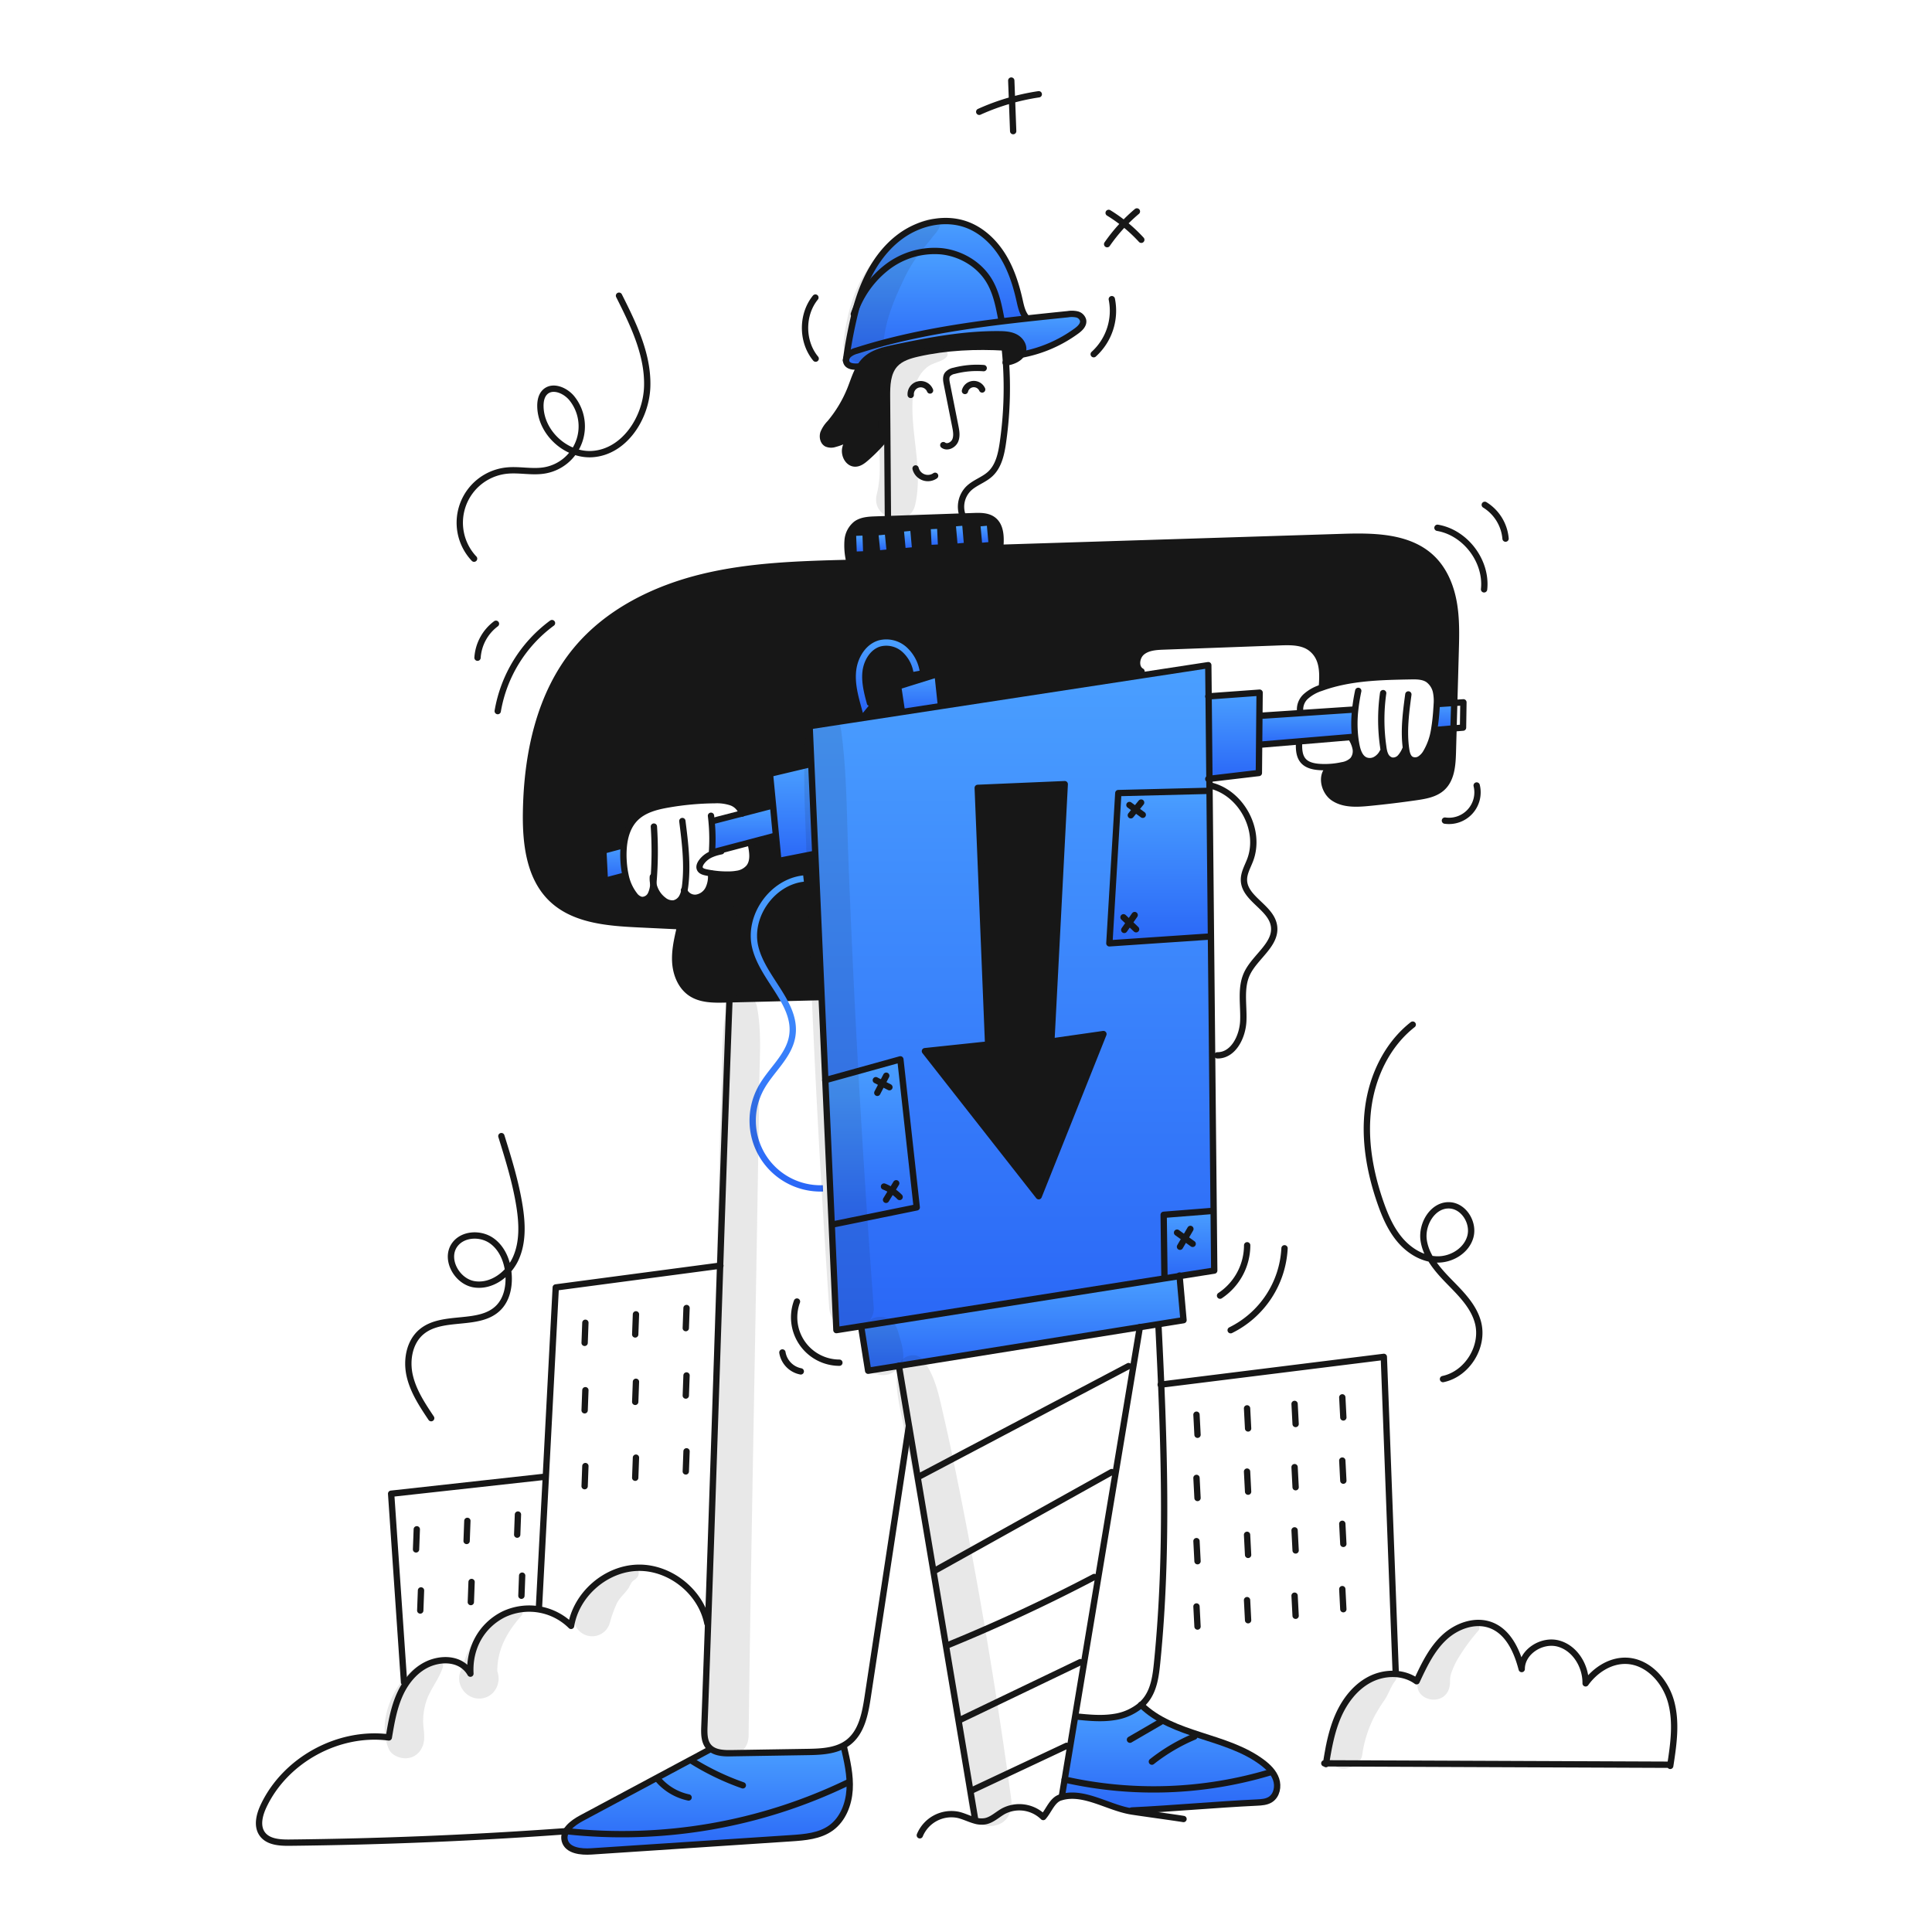 <svg xmlns="http://www.w3.org/2000/svg" fill="none" viewBox="0 0 960 960"><g clip-path="url(#a)"><g clip-path="url(#b)"><path fill="#171717" d="M497.001 272.187c56.64-1.78 113.283-3.567 169.931-5.361 15.718-.5 33.289-.325 44.63 10.576 5.927 5.7 9.246 13.665 10.723 21.76 1.477 8.095 1.257 16.367 1.026 24.587-.23 8.513-.468 17.026-.712 25.54l-8.377.555-.283-.01a22.604 22.604 0 00-.283-5.571 10.179 10.179 0 00-1.388-3.766 10.177 10.177 0 00-2.738-2.934c-2.482-1.581-5.613-1.581-8.555-1.529-14.828.272-29.98.586-43.938 5.55l-.188-.545c.555-7.215.45-14.2-5.173-18.754-4.178-3.393-10.074-3.361-15.456-3.162-19.334.712-38.664 1.421-57.991 2.126-3.77.136-7.833.377-10.754 2.764-2.921 2.387-3.55 7.759-.262 9.592l.293 1.937-99.919 15.288-.052-.367-1.665-15.519-19.592 6.094 1.853 12.388.052.377-45.882 7.014.838 18.922-.838.042-19.707 4.691 1.539 15.906-1.047.105-14.36 3.717a8.64 8.64 0 00-2.087-3.441 8.638 8.638 0 00-3.421-2.119 22.73 22.73 0 00-8.1-1.037 141.39 141.39 0 00-22.933 2.084c-5.906 1.016-12.074 2.545-16.346 6.754-3.613 3.571-5.267 8.482-5.833 13.613l-.325-.031-9.875 2.639.743 15.027 9.791-2.586.492-.115a23.654 23.654 0 004.409 9.749 5.979 5.979 0 003.529 2.44 4.79 4.79 0 004.576-2.649 13.314 13.314 0 001.288-5.382 13.465 13.465 0 005.131 8.189 6.932 6.932 0 005.026 1.571 6.118 6.118 0 004.241-3.33 10.82 10.82 0 001-2.88 5.832 5.832 0 005.979 3.382 8.098 8.098 0 006.032-4.482 14.115 14.115 0 001.225-7.634l.01-.031c3.055.501 6.151.715 9.246.639a24.57 24.57 0 003.581-.335l.126.67c.6 4.241 1.194 8.545.586 12.786s-2.618 8.471-6.22 10.807c-3.937 2.545-8.964 2.408-13.644 2.189l-9.142-.44c-6.88-.325-13.753-.653-20.618-.984-15.383-.733-32.242-2.084-43.258-12.828-10.9-10.639-12.775-27.362-12.555-42.6.408-28.818 6.608-58.839 25.027-81 15.665-18.849 38.807-30.252 62.62-36.053 23.728-5.77 48.357-6.45 72.777-7.079l-.052-2a34.213 34.213 0 01-.565-9.288 11.485 11.485 0 014.241-8.011c2.712-1.958 6.283-2.147 9.623-2.262 2.052-.073 4.094-.136 6.147-.209l37.153-1.288 5.508-.188c3.288-.115 6.869-.147 9.519 1.8 4.052 2.977 4.052 8.914 3.623 13.93z"/><path fill="url(#c)" d="M722.6 349.289l-.346 12.66-9.424.8-.22-.042c.571-3.436.959-6.9 1.162-10.377a99.25 99.25 0 00.168-2.492l.283.01 8.377-.559z"/><path fill="#171717" d="M698.723 372.525c.283 1.853.817 3.906 2.429 4.869a4.443 4.443 0 004.409-.209 9.517 9.517 0 003.11-3.372 31.751 31.751 0 003.937-11.11l.22.042 9.424-.8c-.115 3.958-.23 7.927-.335 11.885-.178 6.283-.66 13.3-5.288 17.561-3.4 3.131-8.252 3.99-12.828 4.66a503.69 503.69 0 01-23.529 2.848c-6 .586-12.534.942-17.561-2.388-5.027-3.33-6.775-11.864-1.738-15.184l-.01-.22a39.502 39.502 0 005.948-.848 9.666 9.666 0 005.267-2.534 7.028 7.028 0 001.435-5.78 15.2 15.2 0 00-2.429-5.623l-.01-.073 1.833-.157.325-.031c.168 1.571.419 3.121.743 4.67.6 2.827 1.749 5.937 4.409 7.068a5.9 5.9 0 005.058-.366 8.797 8.797 0 003.518-3.77l.691-.178c.142.6.349 1.183.618 1.738a4.776 4.776 0 003.225 2.712 4.869 4.869 0 004.22-1.592 14.29 14.29 0 002.45-3.969l.429-.063c.007.078.019.141.03.214z"/><path fill="url(#d)" d="M673.101 352.556l.293.031a61.712 61.712 0 00-.063 13.477l-.33.036-1.833.157-25.7 2.157-19.582 1.644h-.241l.136-14.419.66.01 19.645-1.3 27.015-1.793z"/><path fill="url(#e)" d="M625.895 344.179l-.105 11.455-.136 14.42-.126 14.042-24.577 2.901-.397-40.975 25.341-1.843z"/><path fill="url(#f)" d="M586.124 634.061l-7.267 1.142-.262-1.634-.377-29.938 23.288-1.854 1.55-.01.293 29.582-17.225 2.712z"/><path fill="url(#g)" d="M600.951 387l.063 5.958-.618.01-44.713 1.11-4.44 74.662 49.153-3.33 1.319-.01 1.34 136.37-1.55.01-23.289 1.853.377 29.938.262 1.634-151 23.792-12.252 1.927-2.325-52.462.482-.021 41.76-8.5-8.136-73.552-37.283 10.34-1.833-41.289-3.152-71.1-1.979-44.6-.838-18.922 45.886-7.016 19.4-2.974 99.916-15.287 32.891-5.026.157 15.508.402 40.977zm-84.819 207.4l32.158-80.578-25.875 3.7 6.649-127.867-43.236 1.843L491.001 519l-31.414 3.319 56.545 72.081z"/><path fill="url(#h)" d="M601.013 392.955l.702 72.442-1.32.01-49.153 3.33 4.44-74.662 44.713-1.11.618-.01z"/><path fill="url(#i)" d="M566.384 659.465L446.653 678.67l-15.278 2.45-3.445-21.686-.073-.44 150.999-23.791 7.267-1.142 1.958 21.927-12.639 2.032-9.058 1.445z"/><path fill="url(#j)" d="M562.532 899.608l.021.534c-.241-.042-.45-.073-.628-.105-11.487-1.969-23.163-10.126-34.3-7.11l-.031-.094 6.649-40 .45.073c6.262.628 12.618 1.267 18.838.283a26.604 26.604 0 0013.529-6.021c15.941 15.612 42.153 15.132 60.049 28.492 2.974 2.22 5.78 4.953 6.984 8.482 1.204 3.529.346 7.948-2.775 9.99-1.969 1.288-4.45 1.435-6.8 1.55-20.31.963-41.661 2.963-61.986 3.926z"/><path fill="#171717" d="M548.289 513.817l-32.158 80.578-56.546-72.075L491 519l-5.173-127.511 43.237-1.843-6.65 127.867 25.875-3.696z"/><path fill="url(#k)" d="M534.97 164.4a66.634 66.634 0 01-26.755 11.7l-.524-.126a5.164 5.164 0 00.681-1.927c.387-2.723-1.581-5.351-4.042-6.587-2.461-1.236-5.32-1.351-8.074-1.372-17.425-.115-34.682 3.152-51.729 6.733-5.257 1.11-10.786 2.4-14.639 6.126a17.038 17.038 0 00-2.8 3.623l-.723-.44c-2.157.147-4.848-.01-5.728-1.979a2.795 2.795 0 01-.209-1.518 4.18 4.18 0 011.34-2.461 10.33 10.33 0 013.937-1.937c23.362-7.466 47.582-11.529 71.971-14.524 4.084-.492 8.168-.964 12.252-1.414 6.9-.764 13.8-1.476 20.692-2.178 1.483-.247 3-.215 4.471.094a4.142 4.142 0 013.089 2.953c.402 2.128-1.462 3.96-3.21 5.234z"/><path fill="#171717" d="M499.859 180.08c-.133-2-.3-4-.5-6l.073-1.4c-14.493-.848-29.132-.23-43.3 2.953-4.189.942-8.576 2.251-11.456 5.435-3.8 4.21-3.969 10.472-3.927 16.147.052 6.587.101 13.17.147 19.749h-.356a81.517 81.517 0 01-10.346 10.744c-1.529 1.33-3.309 2.67-5.34 2.628-3.424-.073-5.539-4.251-4.806-7.6.733-3.349 3.33-5.937 5.8-8.314a24.519 24.519 0 01-10.964 6.147 5.7 5.7 0 01-4.105-.115c-1.749-.953-2.22-3.361-1.634-5.257a15.216 15.216 0 013.267-4.932 62.822 62.822 0 0010.262-17.226c1.382-3.508 2.513-7.257 4.419-10.461a17.013 17.013 0 012.8-3.623c3.854-3.728 9.382-5.016 14.639-6.126 17.048-3.581 34.305-6.848 51.729-6.733 2.754.021 5.6.147 8.074 1.372s4.429 3.864 4.042 6.587a5.147 5.147 0 01-.681 1.927c-1.445 2.45-4.806 3.738-7.833 4.168-.004-.028-.004-.05-.004-.07z"/><path fill="url(#l)" d="M467.533 350.461l.052.367-19.403 2.974-.053-.377-1.853-12.388 19.592-6.094 1.665 15.518z"/><path fill="url(#m)" d="M447.387 526.383l8.136 73.552-41.76 8.502-.482.021-3.183-71.729 37.289-10.346z"/><path fill="url(#n)" d="M427.952 145.178c4-10.88 10.388-21.184 19.791-27.959 9.403-6.775 22.084-9.581 32.922-5.456 7.351 2.806 13.351 8.534 17.519 15.215 4.168 6.681 6.628 14.294 8.367 21.969.691 3.079 1.34 6.314 3.319 8.775l.063.576c-4.084.45-8.168.921-12.252 1.414l-.094-.827c-1.257-6.691-2.576-13.55-6.094-19.393-4.964-8.252-14.147-13.623-23.728-14.639a38.729 38.729 0 00-27.069 7.958 48.76 48.76 0 00-15.226 20.137 97 97 0 012.482-7.77z"/><path fill="url(#o)" d="M419.292 867.848c1.654 7.058 3.33 14.241 2.88 21.477-.45 7.236-3.351 14.671-9.2 18.932-5.634 4.094-13 4.691-19.938 5.152-33.059 2.189-66.121 4.37-99.186 6.545-5.173.346-11.906-.367-13.215-5.382-1.267-4.848 3.885-8.754 8.293-11.121 21.116-11.301 42.233-22.606 63.349-33.917l.9-.586c2.723 2.136 6.723 2.262 10.293 2.209l37.5-.6c6.168-.094 12.744-.335 18.063-3.183l.261.474z"/><path fill="url(#p)" d="M420.411 178.635a226.835 226.835 0 015.058-25.687 48.763 48.763 0 0115.231-20.137 38.732 38.732 0 0127.069-7.958c9.581 1.016 18.765 6.388 23.728 14.639 3.518 5.843 4.838 12.7 6.094 19.393l.094.827c-24.388 3-48.609 7.058-71.971 14.524a10.33 10.33 0 00-3.937 1.937 4.166 4.166 0 00-1.34 2.461h-.021l-.005.001z"/><path fill="#171717" d="M405.113 424.338l3.152 71.1-.618.031c-16.126.366-29.352.733-45.258 1.089-.66.021-1.33.042-2 .052-5.864.136-12.136.157-17.027-3.089-4.859-3.225-7.351-9.184-7.791-15.006-.44-5.822.88-11.623 2.2-17.309l.042-.963 9.142.44c4.681.22 9.707.356 13.644-2.189 3.6-2.335 5.6-6.566 6.22-10.807.62-4.241.01-8.545-.586-12.786l-.126-.67a9.584 9.584 0 006.053-3.194c2.482-3.152 1.77-7.665.942-11.592l-.23-.89 12.43-3.288.262-.021 1.215 12.587 17.5-3.456.834-.039z"/><path fill="url(#q)" d="M403.133 379.74l1.979 44.598-.837.042-17.498 3.455-1.215-12.586-1.434-14.87-1.54-15.906 19.708-4.691.837-.042z"/><path fill="url(#r)" d="M368.724 404.2l14.356-3.717 1.047-.1 1.435 14.87-.262.021-12.43 3.288-16 4.23.136.513c-1.07.257-2.119.591-3.141 1l-.126-.293a94.516 94.516 0 00-.157-15.969l.429-.042 14.713-3.801z"/><path fill="url(#s)" d="M310.828 434.987l-.492.115-9.791 2.586-.743-15.027 9.875-2.639.325.031a49.333 49.333 0 00.826 14.934z"/><path stroke="#171717" stroke-linecap="round" stroke-linejoin="round" stroke-width="3.141" d="M468.728 221.18c1.937 1.466 4.943-.021 5.906-2.251.963-2.23.513-4.785.031-7.173-1.393-7.038-2.793-14.081-4.2-21.131-.3-1.518-.576-3.236.314-4.524a5.582 5.582 0 013.309-1.843 44.57 44.57 0 0114.7-1.34"/><path stroke="#171717" stroke-linecap="round" stroke-linejoin="round" stroke-width="3.141" d="M488.026 193.525a4.537 4.537 0 00-7.086-1.603 4.546 4.546 0 00-1.459 2.347M464.653 236.416a6.289 6.289 0 01-5.807.724 6.287 6.287 0 01-3.893-4.368M462.13 194.028a4.985 4.985 0 00-9.6 2.2M478.34 256.281a12.775 12.775 0 012.775-13.341c3.121-3.141 7.7-4.429 10.943-7.445 4.168-3.874 5.456-9.885 6.272-15.529a190.408 190.408 0 001.529-39.823v-.063c-.133-2-.3-4-.5-6"/><path stroke="#171717" stroke-linecap="round" stroke-linejoin="round" stroke-width="3.141" d="M441.201 257.841c-.094-13.623-.194-27.25-.3-40.881-.052-6.587-.101-13.17-.147-19.749-.042-5.676.126-11.938 3.927-16.147 2.88-3.183 7.267-4.492 11.456-5.435 14.168-3.183 28.807-3.8 43.3-2.953.063 0 .136.01.2.01"/><path stroke="#171717" stroke-linecap="round" stroke-linejoin="round" stroke-width="3.141" d="M440.538 216.96a81.547 81.547 0 01-10.346 10.74c-1.529 1.33-3.309 2.67-5.34 2.628-3.424-.073-5.539-4.251-4.806-7.6.733-3.349 3.33-5.937 5.8-8.314a24.51 24.51 0 01-10.964 6.147 5.697 5.697 0 01-4.1-.115c-1.749-.953-2.22-3.361-1.634-5.257a15.216 15.216 0 013.267-4.932 62.847 62.847 0 0010.262-17.226c1.382-3.508 2.513-7.257 4.419-10.461a17.038 17.038 0 012.8-3.623c3.854-3.728 9.382-5.016 14.639-6.126 17.048-3.581 34.305-6.848 51.729-6.733 2.754.021 5.6.147 8.074 1.372s4.429 3.864 4.042 6.587a5.147 5.147 0 01-.681 1.927c-1.445 2.45-4.806 3.738-7.833 4.168-.063.01-.115.01-.178.021a1.38 1.38 0 00.178-.084c.178-.073.367-.168.555-.251"/><path stroke="#171717" stroke-linecap="round" stroke-linejoin="round" stroke-width="3.141" d="M426.37 182.132c-2.157.147-4.848-.01-5.728-1.979a2.795 2.795 0 01-.209-1.518c.15-.95.623-1.82 1.34-2.461a10.33 10.33 0 013.937-1.937c23.362-7.466 47.582-11.529 71.971-14.524 4.084-.492 8.168-.964 12.252-1.414 6.9-.764 13.8-1.476 20.692-2.178 1.483-.247 3-.215 4.471.094a4.142 4.142 0 013.089 2.953c.4 2.126-1.466 3.958-3.215 5.236a66.634 66.634 0 01-26.755 11.7"/><path stroke="#171717" stroke-linecap="round" stroke-linejoin="round" stroke-width="3.141" d="M420.349 179.043l.063-.408a226.835 226.835 0 015.058-25.687 97 97 0 012.482-7.77c4-10.88 10.388-21.184 19.791-27.959 9.403-6.775 22.084-9.581 32.922-5.456 7.351 2.806 13.351 8.534 17.519 15.215 4.168 6.681 6.628 14.294 8.367 21.969.691 3.079 1.34 6.314 3.319 8.775"/><path stroke="#171717" stroke-linecap="round" stroke-linejoin="round" stroke-width="3.141" d="M424.266 156.079a59.872 59.872 0 011.2-3.131 48.751 48.751 0 0115.235-20.137 38.729 38.729 0 0127.069-7.958c9.581 1.016 18.765 6.388 23.728 14.639 3.518 5.843 4.838 12.7 6.094 19.393M421.753 277.705a34.173 34.173 0 01-.565-9.288 11.485 11.485 0 014.241-8.011c2.712-1.958 6.283-2.147 9.623-2.262 2.052-.073 4.094-.136 6.147-.209l37.153-1.288 5.508-.188c3.288-.115 6.869-.147 9.519 1.8 4.052 2.974 4.052 8.911 3.623 13.927v.063M407.648 495.471c-16.126.366-29.352.733-45.258 1.089-.66.021-1.33.042-2 .052-5.864.136-12.136.157-17.027-3.089-4.859-3.225-7.351-9.184-7.791-15.006-.44-5.822.88-11.623 2.2-17.309M366.233 434.9c.6 4.241 1.194 8.545.586 12.786s-2.618 8.471-6.22 10.807c-3.937 2.545-8.964 2.408-13.644 2.189l-9.142-.44c-6.88-.325-13.753-.653-20.618-.984-15.383-.733-32.242-2.084-43.258-12.828-10.9-10.639-12.775-27.362-12.555-42.6.408-28.818 6.608-58.839 25.027-81 15.665-18.849 38.807-30.252 62.62-36.053 23.728-5.77 48.357-6.45 72.777-7.079.076-.008.153-.012.23-.01"/><path stroke="#171717" stroke-linecap="round" stroke-linejoin="round" stroke-width="3.141" d="M496.352 272.208c.22-.01.429-.01.649-.021 56.64-1.78 113.283-3.567 169.931-5.361 15.718-.5 33.289-.325 44.63 10.576 5.927 5.7 9.246 13.665 10.723 21.76 1.477 8.095 1.257 16.367 1.026 24.587-.23 8.513-.468 17.026-.712 25.54l-.346 12.66c-.115 3.958-.23 7.927-.335 11.885-.178 6.283-.66 13.3-5.288 17.561-3.4 3.131-8.252 3.99-12.828 4.66a502.35 502.35 0 01-23.529 2.848c-6 .586-12.534.942-17.561-2.388-5.027-3.33-6.775-11.864-1.738-15.184"/><path stroke="#171717" stroke-linecap="round" stroke-linejoin="round" stroke-width="3.141" d="M656.847 341.037c.555-7.215.45-14.2-5.173-18.754-4.178-3.393-10.074-3.361-15.456-3.162-19.33.712-38.66 1.42-57.991 2.126-3.77.136-7.833.377-10.754 2.764-2.921 2.387-3.55 7.759-.262 9.592M362.42 497.743c-4.492 121.113-7.927 239.085-12.419 360.2-.126 3.529-.136 7.435 2.2 10.084.296.336.622.644.974.921 2.723 2.136 6.723 2.262 10.293 2.209l37.5-.6c6.168-.094 12.744-.335 18.063-3.183a18.433 18.433 0 002.618-1.707c6.545-5.162 8.252-14.2 9.5-22.44a792833.25 792833.25 0 0120.43-134.3"/><path stroke="#171717" stroke-linecap="round" stroke-linejoin="round" stroke-width="3.141" d="M352.274 869.534c-21.111 11.31-42.229 22.616-63.353 33.917-4.408 2.367-9.56 6.272-8.293 11.121 1.309 5.016 8.042 5.728 13.215 5.382 33.059-2.178 66.121-4.36 99.186-6.545 6.943-.461 14.3-1.058 19.938-5.152 5.854-4.262 8.754-11.7 9.2-18.932.446-7.232-1.225-14.419-2.88-21.477M448.182 353.802l-45.886 7.016.837 18.922 1.979 44.598 3.152 71.101 1.833 41.29 3.183 71.729 2.325 52.463 12.252-1.927 150.999-23.791 7.267-1.142 17.225-2.712-.293-29.582-1.34-136.37-.702-72.442-.063-5.958-.397-40.975-.158-15.509-32.891 5.027-99.919 15.288-19.403 2.974z"/><path stroke="#171717" stroke-linecap="round" stroke-linejoin="round" stroke-width="3.141" d="M427.931 659.434l3.445 21.686 15.278-2.45 119.731-19.205 9.058-1.445 12.639-2.032-1.958-21.927-.021-.251"/><path stroke="#171717" stroke-linecap="round" stroke-linejoin="round" stroke-width="3.141" d="M446.653 678.659v.011l5.079 30.231h.01l32.849 195.451M566.395 659.434l-.011.031-32.147 193.367-6.65 40.001"/><path stroke="#171717" stroke-linecap="round" stroke-linejoin="round" stroke-width="3.141" d="M457.062 911.943a16.958 16.958 0 0119.048-10.157c2.848.66 5.614 2.094 8.41 2.848 1.637.499 3.369.611 5.057.325 3.393-.66 5.99-3.32 9.026-4.995a17 17 0 0119.77 2.9c2.859-3.246 4.461-8.461 8.6-9.749.22-.063.429-.126.649-.188 11.142-3.016 22.817 5.142 34.3 7.11.178.031.387.063.628.105 4.89.775 21.9 3.089 25.529 3.717M534.688 852.905c6.262.628 12.618 1.267 18.838.283a26.616 26.616 0 0013.529-6.021 18.236 18.236 0 002.617-2.838c3.791-5.11 4.65-11.749 5.289-18.084 5.581-55.4 3.465-111.27.699-166.884"/><path stroke="#171717" stroke-linecap="round" stroke-linejoin="round" stroke-width="3.141" d="M566.992 847.1l.063.063c15.946 15.617 42.158 15.137 60.054 28.497 2.974 2.22 5.78 4.953 6.984 8.482 1.204 3.529.346 7.948-2.775 9.99-1.969 1.288-4.45 1.435-6.8 1.55-20.315.963-41.666 2.963-61.991 3.927-.063 0-.115.01-.178.01M548.289 513.817l-32.158 80.578-56.546-72.075L491 519l-5.173-127.511 43.237-1.843-6.65 127.867 25.875-3.696zM413.762 608.437l41.76-8.502-8.136-73.552-37.289 10.346-.032.01M600.395 392.965l-44.713 1.11-4.44 74.662 49.153-3.33M578.595 633.569l-.377-29.938 23.288-1.854"/><path stroke="#171717" stroke-linecap="round" stroke-linejoin="round" stroke-width="3.141" d="M586.332 619.505l2.45-4.199c.911-1.55 1.822-3.11 2.723-4.66"/><path stroke="#171717" stroke-linecap="round" stroke-linejoin="round" stroke-width="3.141" d="M592.626 618.061a891.418 891.418 0 00-3.843-2.754c-1.309-.942-2.607-1.874-3.906-2.806M567.829 404.861a960.99 960.99 0 01-3.592-2.639c-1-.743-2.021-1.487-3.026-2.22"/><path stroke="#171717" stroke-linecap="round" stroke-linejoin="round" stroke-width="3.141" d="M567.023 398.787c-.932 1.152-1.853 2.293-2.785 3.435-.775.963-1.56 1.927-2.335 2.89M564.521 461.742c-1.131-1.079-2.262-2.147-3.393-3.225-.953-.911-1.906-1.822-2.859-2.723"/><path stroke="#171717" stroke-linecap="round" stroke-linejoin="round" stroke-width="3.141" d="M558.636 462.077c.827-1.183 1.665-2.367 2.492-3.56.89-1.277 1.78-2.555 2.681-3.833M441.951 540.226c-1.194-.618-2.4-1.236-3.592-1.853-1.058-.544-2.1-1.089-3.162-1.634"/><path stroke="#171717" stroke-linecap="round" stroke-linejoin="round" stroke-width="3.141" d="M440.37 534.519c-.67 1.288-1.34 2.565-2.011 3.853l-2.419 4.649M447.02 594.762a22.543 22.543 0 00-3.927-3.183 22.99 22.99 0 00-3.833-1.99"/><path stroke="#171717" stroke-linecap="round" stroke-linejoin="round" stroke-width="3.141" d="M445.313 587.966a525.58 525.58 0 01-2.22 3.613c-.932 1.539-1.874 3.068-2.817 4.607M402.296 379.782l-19.708 4.691 1.54 15.906 1.434 14.87 1.215 12.586 17.498-3.455M354.441 423.427l2.429-.639 16.001-4.23 12.429-3.288M309.676 420.024l-9.874 2.638.743 15.027 9.791-2.586M383.081 400.484l-14.356 3.717-14.712 3.801M600.396 346.032l.157-.01 25.341-1.843-.105 11.455-.135 14.42-.127 14.042-24.576 2.901-.555.062M673.006 366.095l-1.833.158-25.697 2.157-19.581 1.644M714.221 349.844l8.377-.555 4.565-.304-.188 12.566-4.723.398-9.424.796M626.449 355.645l19.644-1.299 27.006-1.79M467.533 350.461l-1.665-15.518-19.592 6.094 1.853 12.388M358.442 422.977c-.482.105-.963.209-1.435.325-1.07.257-2.12.591-3.142 1v.01a11.698 11.698 0 00-5.199 3.895c-.764 1.026-1.415 2.388-.87 3.539.5 1.058 1.78 1.445 2.922 1.7.848.188 1.707.346 2.566.482 3.056.501 6.151.715 9.246.639a24.544 24.544 0 003.581-.335 9.575 9.575 0 006.053-3.194c2.482-3.152 1.77-7.665.942-11.592"/><path stroke="#171717" stroke-linecap="round" stroke-linejoin="round" stroke-width="3.141" d="M368.745 404.264a.143.143 0 00-.021-.063 8.625 8.625 0 00-5.508-5.56 22.71 22.71 0 00-8.105-1.037 141.4 141.4 0 00-22.933 2.084c-5.906 1.016-12.074 2.545-16.346 6.754-3.613 3.571-5.267 8.482-5.833 13.613a45.727 45.727 0 00-.147 7.655c.132 2.448.457 4.882.974 7.278a23.673 23.673 0 004.409 9.749 5.982 5.982 0 003.529 2.44 4.794 4.794 0 004.576-2.649 13.298 13.298 0 001.288-5.382v-.052c.817-9.435.912-18.918.283-28.367"/><path stroke="#171717" stroke-linecap="round" stroke-linejoin="round" stroke-width="3.141" d="M324.4 435.658a12.598 12.598 0 00.23 3.487 13.474 13.474 0 005.131 8.189 6.933 6.933 0 005.026 1.571 6.116 6.116 0 004.241-3.33c.468-.908.805-1.878 1-2.88.188-.827.314-1.675.419-2.513 1.309-10.691-.042-21.519-1.393-32.21"/><path stroke="#171717" stroke-linecap="round" stroke-linejoin="round" stroke-width="3.141" d="M339.9 442.286c.042.136.084.272.136.408a5.827 5.827 0 005.979 3.382 8.093 8.093 0 006.032-4.482 14.106 14.106 0 001.225-7.634M353.739 424.013a94.516 94.516 0 00-.157-15.969c-.084-.9-.188-1.791-.293-2.691M646.051 353.634a8.742 8.742 0 012.869-7.644 20.657 20.657 0 017.372-4.147c.251-.094.492-.178.743-.262 13.959-4.964 29.111-5.278 43.938-5.55 2.943-.052 6.073-.052 8.555 1.529a10.163 10.163 0 014.126 6.7c.324 1.838.419 3.709.283 5.571a99.25 99.25 0 01-.168 2.492 98.753 98.753 0 01-1.162 10.377 31.771 31.771 0 01-3.937 11.11 9.535 9.535 0 01-3.11 3.372 4.426 4.426 0 01-4.409.209c-1.613-.963-2.147-3.016-2.429-4.869l-.031-.209c-1.319-9.026-.105-18.21 1.11-27.247"/><path stroke="#171717" stroke-linecap="round" stroke-linejoin="round" stroke-width="3.141" d="M698.263 372.378a14.313 14.313 0 01-2.45 3.969 4.868 4.868 0 01-4.22 1.592 4.775 4.775 0 01-3.225-2.712 8.443 8.443 0 01-.618-1.738 19.934 19.934 0 01-.44-2.482 93.88 93.88 0 01-.031-26.6M687.059 373.666a8.82 8.82 0 01-3.518 3.77 5.887 5.887 0 01-5.058.366c-2.66-1.131-3.812-4.241-4.409-7.068a46.961 46.961 0 01-.743-4.67 61.588 61.588 0 01.063-13.477 92.736 92.736 0 011.508-9.3M645.501 368.7c-.115 3.267-.063 6.869 2.084 9.33 1.958 2.241 5.162 2.89 8.136 3.089 1.746.111 3.499.108 5.246-.01a39.52 39.52 0 005.948-.848 9.666 9.666 0 005.267-2.534 7.04 7.04 0 001.435-5.78 15.2 15.2 0 00-2.429-5.623M351.486 806.642C348.34 791 333.06 778.718 317.1 779.013c-15.96.295-30.772 13.13-33.338 28.88a29.537 29.537 0 00-33.628-5.67c-10.859 5.5-17.107 16.628-16.388 29.41-3.76-6.586-11.674-7.952-18.89-5.618-7.216 2.334-12.679 8.506-15.9 15.371s-4.507 14.453-5.759 21.933c-25.041-3.228-51.373 11.159-62.185 33.975-2.107 4.447-3.56 10.043-.671 14.026 2.889 3.983 8.62 4.336 13.554 4.285a2212.467 2212.467 0 00137.938-5.729M658.86 876.568c1.293-8.088 2.747-16.241 6-23.759 3.253-7.518 8.484-14.445 15.738-18.247 7.254-3.802 16.683-3.97 23.307.846 3.633-7.809 7.41-15.822 13.69-21.717 6.28-5.895 15.741-9.243 23.7-5.959 8.382 3.458 12.552 12.831 14.834 21.606-.016-8.576 10.024-14.929 18.29-12.646 8.266 2.283 13.588 11.178 13.469 19.753 4.668-6.523 12.191-11.461 20.209-11.2 10.729.354 19.36 9.92 22.22 20.267 2.86 10.347 1.242 21.337-.394 31.946M658.051 876.19l170.5.69"/><path stroke="#171717" stroke-linecap="round" stroke-linejoin="round" stroke-width="3.141" d="M576.744 688.018l110.874-13.797 5.914 157.195M357.951 628.885l-81.801 10.841-8.377 159.66M270.238 733.847l-75.888 8.377 6.406 93.627M417.086 677.119a22.55 22.55 0 01-21.076-30.388M397.901 681.434a11.44 11.44 0 01-9.131-9.4M606.238 643.8a30.079 30.079 0 0013.471-25.022M611.511 660.969a48.098 48.098 0 0026.764-40.7M601.101 390.24c15.608 3.42 25.77 22.245 20.065 37.17-1.25 3.269-3.148 6.458-3.055 9.957.245 9.227 13.378 13.436 14.9 22.541 1.548 9.265-9.385 15.382-13.38 23.884-3.37 7.171-1.516 15.563-1.85 23.479-.334 7.916-4.963 17.235-12.885 17.122M717.977 407.755a14.185 14.185 0 0015.775-17.449M737.428 292.842c1.5-14.008-9.267-28.232-23.158-30.583M748.106 267.632a21.93 21.93 0 00-10.331-16.777M247.319 353.341a68.657 68.657 0 0126.963-43.725M237.281 326.8a22.934 22.934 0 019.157-16.852M307.581 146.936C314.705 161.1 322 176.007 321.6 191.857c-.4 15.85-11.363 32.645-27.179 33.765-12.984.92-25.536-10.457-25.893-23.468-.073-2.649.4-5.528 2.316-7.359 3.737-3.569 10.149-.835 13.375 3.2a22.197 22.197 0 01-3.257 31.013 22.216 22.216 0 01-10.368 4.729c-6.2 1.052-12.582-.56-18.839.1a26.029 26.029 0 00-22.768 31.09 26.04 26.04 0 006.581 12.67M405.3 178.2c-6.987-8.439-7.046-21.841-.134-30.341M543.459 176a29.118 29.118 0 008.994-27.346M567.101 119.142a75.629 75.629 0 00-16.214-13.356M550.135 121.325a83.427 83.427 0 0114.783-16.262M503.441 65.154l-.947-25.124M486.572 55.554a111.746 111.746 0 0129.586-8.71M249.129 564.529c3.57 11.49 7.152 23.029 9.022 34.915 1.359 8.637 1.735 17.813-1.838 25.792-3.573 7.979-12.053 14.3-20.686 12.918-8.633-1.382-14.812-12.581-9.67-19.653 4.007-5.51 12.756-5.923 18.325-2 5.569 3.923 8.2 11 8.469 17.812.212 5.469-1.06 11.266-4.824 15.239-9.412 9.933-27.785 3.428-38.357 12.116-6.142 5.047-7.746 14.084-6 21.84 1.746 7.756 6.254 14.56 10.675 21.168M701.975 509.129c-12.564 9.837-20 25.3-22.1 41.115-2.1 15.815.763 31.978 5.978 47.058 2.336 6.755 5.213 13.466 9.859 18.9 4.646 5.434 11.308 9.485 18.455 9.609 7.147.124 14.522-4.377 16.434-11.265 1.912-6.888-3.139-15.239-10.277-15.617-8.262-.438-14.12 9.242-12.9 17.426 1.22 8.184 7.108 14.794 12.894 20.708 5.786 5.914 11.977 12.075 14.084 20.076 3.139 11.92-5.317 25.6-17.384 28.115"/><path stroke="url(#t)" stroke-miterlimit="10" stroke-width="3.141" d="M455.4 333.566a19.235 19.235 0 00-6.215-11.02 13.48 13.48 0 00-12.06-2.856c-5.746 1.647-9.381 7.636-10.109 13.569-.728 5.933.869 11.878 2.451 17.642l.947-1.158"/><path stroke="url(#u)" stroke-miterlimit="10" stroke-width="3.141" d="M399.273 436.554c-15.546 1.7-27.568 18.626-24.05 33.863 3.692 15.991 21.195 28.458 18.4 44.631-1.7 9.846-10.521 16.686-15.376 25.418a33.674 33.674 0 00.726 33.976 33.682 33.682 0 0029.956 16.047"/><path stroke="url(#v)" stroke-miterlimit="10" stroke-width="3.141" d="M489.549 269.526l-.739-8.131"/><path stroke="url(#w)" stroke-miterlimit="10" stroke-width="3.141" d="M477.331 269.9l-.741-8.5"/><path stroke="url(#x)" stroke-miterlimit="10" stroke-width="3.141" d="M464.452 270.634l-.366-7.761"/><path stroke="url(#y)" stroke-miterlimit="10" stroke-width="3.141" d="M451.529 272.108l-.747-8.13"/><path stroke="url(#z)" stroke-miterlimit="10" stroke-width="3.141" d="M438.889 273.224l-.739-7.392"/><path stroke="url(#A)" stroke-miterlimit="10" stroke-width="3.141" d="M427.284 273.968l-.291-7.764"/><path stroke="#171717" stroke-linecap="round" stroke-linejoin="round" stroke-width="3.141" d="M281.095 909.863A257.95 257.95 0 00421.368 885.7M529.045 884.241a201.673 201.673 0 00101.988-3.551M343.264 874.629a127.444 127.444 0 0025.843 12.488M326.938 884.116a27.454 27.454 0 0015.214 9.04M572.366 875.346a90.926 90.926 0 0121.105-12.457M561.475 864.444l15.274-8.874M456.867 733.6l103.923-54.8M464.7 780.332l87.67-48.865M471.187 817.367a842.113 842.113 0 0072.53-33.769M476.59 854.82l60.2-28.9M482.509 889.813L529.98 867.5M290.872 657.281l-.37 9.979M316.004 653.093l-.369 9.979M341.136 649.951l-.37 9.979M290.872 690.79l-.37 9.979M316.004 686.602l-.369 9.978M341.136 683.46l-.37 9.979M290.872 728.488l-.37 9.978M316.004 724.299l-.369 9.979M341.136 721.158l-.37 9.978M207.1 759.902l-.37 9.979M232.231 755.714l-.369 9.978M257.363 752.572l-.37 9.979M209.194 790.27l-.37 9.977M234.325 786.081l-.369 9.979M259.457 782.939l-.37 9.979M619.657 699.812l.517 9.972M643.272 697.602l.517 9.972M666.979 694.34l.516 9.973M594.526 702.954l.516 9.972M619.657 731.227l.517 9.972M643.272 729.017l.517 9.972M666.979 725.755l.516 9.972M594.526 734.369l.516 9.972M619.657 762.642l.517 9.972M643.272 760.431l.517 9.972M666.979 757.169l.516 9.973M594.526 765.783l.516 9.972M619.657 795.103l.517 9.972M643.272 792.893l.517 9.972M666.979 789.631l.516 9.972M594.526 798.245l.516 9.972"/><path fill="#171717" d="M465.464 108.918c-5.372-1.53-12.787 3.87-16.855 6.985a89.712 89.712 0 00-14.538 13.839c-9.391 11.277-13.525 26.63-14.964 40.941-.538 5.348 4.952 9.938 9.937 9.938 5.729 0 9.515-4.565 9.938-9.938.895-11.357 5.206-21.6 10.054-31.741a72.76 72.76 0 018.56-14.053c1.823-2.3 3.8-4.5 5.563-6.835 1.467-1.941 3.546-3.859 3.909-6.31a2.364 2.364 0 00-1.6-2.826h-.004zM470.753 175.481c-2.3-5.17-11.757-2.24-15.438-.424a32.493 32.493 0 00-15.546 16.681c-7.584 17.4.462 36.1-4.1 53.826-3.186 12.369 16.29 17.651 19.075 5.259 3.8-16.93-1.737-33.181-1.361-50.143.15-6.754 1.87-14.02 7.519-18.386 2.622-2.027 6.15-2.3 8.631-4.183.8-.61 1.7-1.568 1.224-2.63h-.004zM400.451 364.506c-1.656 18.406-.437 37.054.132 55.5a6045.503 6045.503 0 007.413 166.376 6086.151 6086.151 0 004.021 63.315c.409 5.961 4.792 11.062 11.063 11.062 5.642 0 11.51-5.072 11.062-11.062a6166.262 6166.262 0 01-12.62-223.747c-.808-21.263-.713-42.7-3.668-63.8-.6-4.3-5.861-6.926-9.721-6.346-4.591.691-7.276 4.189-7.682 8.7v.002z" opacity=".1"/><path fill="#171717" d="M428.965 660.585c-.678 2.448-.49 4.985-.529 7.5-.131 2.636.05 5.278.54 7.871 1.084 4.919 6.388 7.887 11.109 7.253 4.76-.64 9.01-4.889 8.78-9.944a33.576 33.576 0 00-1.532-7.737c-.683-2.391-1.155-4.856-2.432-7.023-3.805-6.455-13.929-5.162-15.936 2.083v-.003z" opacity=".1"/><path fill="#171717" d="M446.434 678.746c-2.211 8.906.359 18.825 2.123 27.6 1.805 8.975 3.583 17.954 5.4 26.927A2468.844 2468.844 0 01481.363 896.7c.843 6.356 5.107 11.5 12.161 10.543 6.976-.943 9.793-7 8.925-13.4a2514.553 2514.553 0 00-17.49-110.339c-3.272-18-6.744-35.962-10.415-53.888a1144.538 1144.538 0 00-5.827-26.807c-2.14-9.319-4.118-19.654-10.3-27.235-3.449-4.233-10.774-1.72-11.987 3.164l.004.008zM361.324 499.907c-2.869 11.5-2.267 24.094-2.694 35.887-.42 11.615-.717 23.233-1.034 34.852a202335.225 202335.225 0 00-5.665 212.1c-.651 26.555-1.275 53.11-2.077 79.661-.431 14.222 21.941 14.262 22.125 0 1.216-94.268 3.2-188.532 4.7-282.8.211-13.276.492-26.553.584-39.831.091-13.089 1.417-26.984-1.206-39.87-1.521-7.476-12.967-7.087-14.735 0l.002.001zM316.299 779.305c-2.242-1.622-3.791-.343-6.155.135-3.982.8-6.352 1.335-9.624 3.984-5.659 4.582-11.017 9.268-14.147 16.006-2.287 4.921-1.017 10.647 4.352 12.909a9.11 9.11 0 007.468-.185 9.11 9.11 0 004.813-5.715 60.859 60.859 0 013.336-9.373c1.431-3.089 3.594-4.7 5.576-7.354.847-1.136 1.227-2.464 2.078-3.563.807-1.042 2.2-1.511 2.851-2.7a3.167 3.167 0 00-.548-4.151v.007zM256.584 798.758c-6.672 1.747-12.672 6.161-17.213 11.387a44.288 44.288 0 00-5.851 8.623 52.226 52.226 0 00-2.574 5.9c-.484 1.31-.682 3.385-1.413 4.538-4.046 6.377 1.244 14.812 8.5 14.812 7.682 0 11.974-8.3 8.5-14.812l-.587-1.1 1.242 4.593c-.809-11.833 4.259-21.149 11.814-29.791a2.505 2.505 0 00.353-2.985 2.498 2.498 0 00-2.77-1.167l-.001.002zM218.453 825.508c-9.065-1.507-16.705 6.2-21.131 13.259-5.482 8.744-8.422 20.544-4.132 30.276 1.653 3.751 6.959 5.342 10.64 4.33 4.191-1.152 6.61-4.919 6.917-9.085.24-3.259-.607-6.581-.479-9.9.091-3.216.661-6.4 1.693-9.447 2.02-5.878 6.262-10.671 8.1-16.6a2.312 2.312 0 00-1.6-2.826l-.008-.007zM732.946 807.328c-14.054 2.127-23.994 14.514-28.2 27.512-3.416 10.565 14.419 14.217 15.7 2.125.129-1.224.033-2.752.179-3.739a18.14 18.14 0 011.08-3.422 35.626 35.626 0 013.5-6.848 95.21 95.21 0 019.427-12.73 1.75 1.75 0 00-1.688-2.9l.002.002zM691.447 832.084c-3.928.9-7.526.734-11.177 2.846a41.542 41.542 0 00-9.8 8.59 52.213 52.213 0 00-11.68 23.488c-1.07 4.944 1.476 10.139 6.548 11.532 4.4 1.21 10.806-1.5 11.532-6.548a60.252 60.252 0 015.968-18.929 80.781 80.781 0 015.135-8.35c2-2.953 3.121-6.8 5.3-9.5a1.89 1.89 0 00.256-2.246 1.894 1.894 0 00-2.08-.888l-.002.005z" opacity=".1"/></g></g><defs><linearGradient id="c" x1="717.605" x2="717.605" y1="349.289" y2="362.749" gradientUnits="userSpaceOnUse"><stop stop-color="#4A9FFF"/><stop offset="1" stop-color="#2A67F7"/></linearGradient><linearGradient id="d" x1="649.519" x2="649.519" y1="352.556" y2="370.058" gradientUnits="userSpaceOnUse"><stop stop-color="#4A9FFF"/><stop offset="1" stop-color="#2A67F7"/></linearGradient><linearGradient id="e" x1="613.224" x2="613.224" y1="344.179" y2="386.997" gradientUnits="userSpaceOnUse"><stop stop-color="#4A9FFF"/><stop offset="1" stop-color="#2A67F7"/></linearGradient><linearGradient id="f" x1="590.783" x2="590.783" y1="601.767" y2="635.203" gradientUnits="userSpaceOnUse"><stop stop-color="#4A9FFF"/><stop offset="1" stop-color="#2A67F7"/></linearGradient><linearGradient id="g" x1="502.677" x2="502.677" y1="330.515" y2="660.924" gradientUnits="userSpaceOnUse"><stop stop-color="#4A9FFF"/><stop offset="1" stop-color="#2A67F7"/></linearGradient><linearGradient id="h" x1="576.479" x2="576.479" y1="392.955" y2="468.737" gradientUnits="userSpaceOnUse"><stop stop-color="#4A9FFF"/><stop offset="1" stop-color="#2A67F7"/></linearGradient><linearGradient id="i" x1="507.969" x2="507.969" y1="634.061" y2="681.12" gradientUnits="userSpaceOnUse"><stop stop-color="#4A9FFF"/><stop offset="1" stop-color="#2A67F7"/></linearGradient><linearGradient id="j" x1="581.104" x2="581.104" y1="847.168" y2="900.142" gradientUnits="userSpaceOnUse"><stop stop-color="#4A9FFF"/><stop offset="1" stop-color="#2A67F7"/></linearGradient><linearGradient id="k" x1="479.318" x2="479.318" y1="155.955" y2="182.57" gradientUnits="userSpaceOnUse"><stop stop-color="#4A9FFF"/><stop offset="1" stop-color="#2A67F7"/></linearGradient><linearGradient id="l" x1="456.931" x2="456.931" y1="334.943" y2="353.802" gradientUnits="userSpaceOnUse"><stop stop-color="#4A9FFF"/><stop offset="1" stop-color="#2A67F7"/></linearGradient><linearGradient id="m" x1="432.81" x2="432.81" y1="526.383" y2="608.458" gradientUnits="userSpaceOnUse"><stop stop-color="#4A9FFF"/><stop offset="1" stop-color="#2A67F7"/></linearGradient><linearGradient id="n" x1="467.701" x2="467.701" y1="109.835" y2="159.712" gradientUnits="userSpaceOnUse"><stop stop-color="#4A9FFF"/><stop offset="1" stop-color="#2A67F7"/></linearGradient><linearGradient id="o" x1="351.342" x2="351.342" y1="867.374" y2="920.028" gradientUnits="userSpaceOnUse"><stop stop-color="#4A9FFF"/><stop offset="1" stop-color="#2A67F7"/></linearGradient><linearGradient id="p" x1="459.048" x2="459.048" y1="124.707" y2="178.635" gradientUnits="userSpaceOnUse"><stop stop-color="#4A9FFF"/><stop offset="1" stop-color="#2A67F7"/></linearGradient><linearGradient id="q" x1="393.85" x2="393.85" y1="379.74" y2="427.835" gradientUnits="userSpaceOnUse"><stop stop-color="#4A9FFF"/><stop offset="1" stop-color="#2A67F7"/></linearGradient><linearGradient id="r" x1="369.572" x2="369.572" y1="400.383" y2="424.305" gradientUnits="userSpaceOnUse"><stop stop-color="#4A9FFF"/><stop offset="1" stop-color="#2A67F7"/></linearGradient><linearGradient id="s" x1="305.315" x2="305.315" y1="420.022" y2="437.688" gradientUnits="userSpaceOnUse"><stop stop-color="#4A9FFF"/><stop offset="1" stop-color="#2A67F7"/></linearGradient><linearGradient id="t" x1="441.118" x2="441.118" y1="319.288" y2="350.901" gradientUnits="userSpaceOnUse"><stop stop-color="#4A9FFF"/><stop offset="1" stop-color="#2A67F7"/></linearGradient><linearGradient id="u" x1="391.466" x2="391.466" y1="436.554" y2="590.512" gradientUnits="userSpaceOnUse"><stop stop-color="#4A9FFF"/><stop offset="1" stop-color="#2A67F7"/></linearGradient><linearGradient id="v" x1="489.179" x2="489.179" y1="261.395" y2="269.526" gradientUnits="userSpaceOnUse"><stop stop-color="#4A9FFF"/><stop offset="1" stop-color="#2A67F7"/></linearGradient><linearGradient id="w" x1="476.96" x2="476.96" y1="261.4" y2="269.9" gradientUnits="userSpaceOnUse"><stop stop-color="#4A9FFF"/><stop offset="1" stop-color="#2A67F7"/></linearGradient><linearGradient id="x" x1="464.269" x2="464.269" y1="262.873" y2="270.634" gradientUnits="userSpaceOnUse"><stop stop-color="#4A9FFF"/><stop offset="1" stop-color="#2A67F7"/></linearGradient><linearGradient id="y" x1="451.156" x2="451.156" y1="263.978" y2="272.108" gradientUnits="userSpaceOnUse"><stop stop-color="#4A9FFF"/><stop offset="1" stop-color="#2A67F7"/></linearGradient><linearGradient id="z" x1="438.52" x2="438.52" y1="265.832" y2="273.224" gradientUnits="userSpaceOnUse"><stop stop-color="#4A9FFF"/><stop offset="1" stop-color="#2A67F7"/></linearGradient><linearGradient id="A" x1="427.139" x2="427.139" y1="266.204" y2="273.968" gradientUnits="userSpaceOnUse"><stop stop-color="#4A9FFF"/><stop offset="1" stop-color="#2A67F7"/></linearGradient><clipPath id="a"><path fill="#fff" d="M0 0h960v960H0z"/></clipPath><clipPath id="b"><path fill="#fff" d="M0 0h707v884H0z" transform="translate(127 38)"/></clipPath></defs></svg>